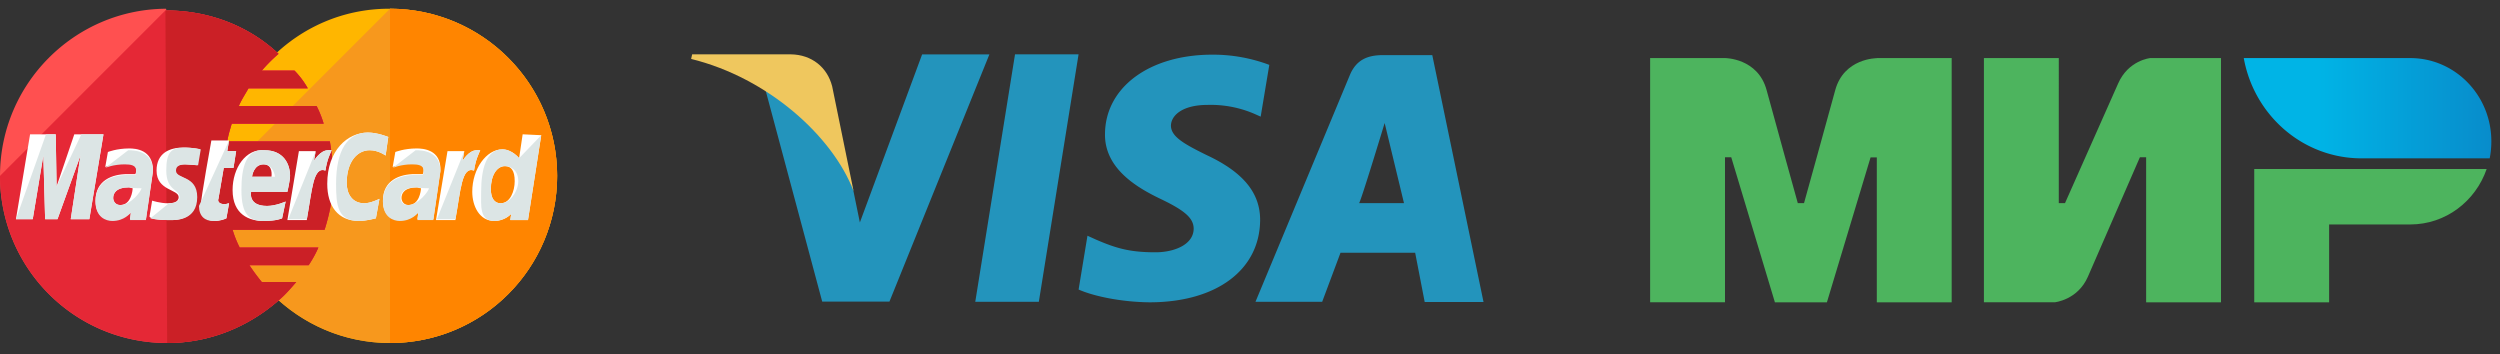 <svg width="134" height="19" fill="none" xmlns="http://www.w3.org/2000/svg"><rect width="100%" height="100%" fill="#333333" stroke="none"/><path d="M29.863 9.427a8.951 8.951 0 01-8.959 8.958c-4.93 0-8.959-4.029-8.959-8.958 0-4.93 3.982-8.96 8.912-8.96 5.024 0 9.006 4.03 9.006 8.96z" fill="#FFB600"/><path d="M20.904.468c4.93 0 8.959 4.029 8.959 8.959s-3.982 8.958-8.959 8.958c-4.93 0-8.959-4.029-8.959-8.958" fill="#F7981D"/><path d="M20.904.468c4.93 0 8.96 4.029 8.96 8.959s-3.983 8.958-8.96 8.958" fill="#FF8500"/><path d="M8.864.468C3.982.515 0 4.497 0 9.427s3.982 8.958 8.959 8.958c2.322 0 4.408-.9 6.02-2.322.332-.285.616-.616.9-.948h-1.848a10.937 10.937 0 01-.664-.9h3.176c.19-.285.38-.617.521-.949h-4.218a5.65 5.65 0 01-.38-.948h4.93c.285-.9.474-1.849.474-2.844 0-.664-.095-1.28-.19-1.896h-5.498c.047-.332.142-.616.237-.948h4.93a5.65 5.65 0 00-.38-.948H12.8c.142-.332.331-.616.52-.948h3.177a4.508 4.508 0 00-.711-.948H14.03c.284-.332.569-.616.9-.9C13.366 1.416 11.233.563 8.91.563c0-.095 0-.095-.047-.095z" fill="#FF5050"/><path d="M0 9.427a8.951 8.951 0 008.959 8.958c2.322 0 4.408-.9 6.02-2.322.332-.285.616-.616.9-.948h-1.848a10.937 10.937 0 01-.664-.9h3.176c.19-.285.38-.617.521-.949h-4.218a5.65 5.65 0 01-.38-.948h4.93c.285-.9.474-1.849.474-2.844 0-.664-.095-1.28-.19-1.896h-5.498c.047-.332.142-.616.237-.948h4.93a5.65 5.65 0 00-.38-.948H12.8c.142-.332.331-.616.52-.948h3.177a4.508 4.508 0 00-.711-.948H14.03a8.08 8.08 0 01.9-.9C13.367 1.415 11.234.561 8.911.561h-.047" fill="#E52836"/><path d="M8.96 18.385c2.323 0 4.408-.9 6.02-2.322.332-.285.616-.616.9-.948h-1.848a10.96 10.96 0 01-.664-.9h3.176c.19-.285.38-.617.522-.949h-4.22a5.65 5.65 0 01-.378-.948h4.93c.284-.9.474-1.849.474-2.844 0-.664-.095-1.28-.19-1.896h-5.499c.048-.332.143-.616.237-.948h4.93a5.658 5.658 0 00-.38-.948H12.8c.142-.332.331-.616.52-.948h3.177a4.508 4.508 0 00-.711-.948h-1.754a8.08 8.08 0 01.9-.9C13.369 1.415 11.236.561 8.913.561h-.047" fill="#CB2026"/><path d="M12.134 11.702l.143-.806c-.048 0-.143.048-.237.048-.332 0-.38-.19-.332-.285L11.992 9h.522l.142-.9h-.474l.095-.57h-.948s-.57 3.13-.57 3.509c0 .568.333.805.76.805.284 0 .52-.095.615-.142zm.333-1.517c0 1.328.9 1.66 1.659 1.66.71 0 .995-.143.995-.143l.19-.9s-.521.237-.996.237c-1.042 0-.853-.759-.853-.759h1.944s.142-.616.142-.853c0-.616-.332-1.375-1.375-1.375-.995-.094-1.706.948-1.706 2.133zm1.659-1.374c.521 0 .427.616.427.663H13.51c0-.047.094-.663.616-.663zm6.022 2.891l.19-1.043s-.474.237-.806.237c-.664 0-.948-.521-.948-1.09 0-1.138.569-1.754 1.232-1.754.474 0 .854.284.854.284l.142-.995s-.57-.237-1.09-.237c-1.09 0-2.181.948-2.181 2.75 0 1.184.569 1.99 1.706 1.99.38 0 .901-.142.901-.142zM6.92 7.957c-.663 0-1.137.19-1.137.19l-.142.805s.426-.19 1.042-.19c.332 0 .617.048.617.333 0 .19-.048.237-.048.237h-.426c-.806 0-1.707.331-1.707 1.422 0 .853.569 1.043.9 1.043.664 0 .949-.427.996-.427l-.047.38h.853l.38-2.608c0-1.138-.949-1.185-1.28-1.185zm.19 2.133c0 .142-.095.9-.664.9-.284 0-.379-.236-.379-.379 0-.237.142-.568.853-.568.143.047.19.047.19.047zm1.992 1.707c.237 0 1.422.047 1.422-1.232 0-1.185-1.138-.948-1.138-1.422 0-.237.19-.332.522-.332.142 0 .663.047.663.047l.143-.853s-.332-.095-.901-.095c-.711 0-1.422.285-1.422 1.233 0 1.09 1.185.995 1.185 1.422 0 .284-.332.331-.569.331-.426 0-.853-.142-.853-.142l-.142.853c.047.095.284.19 1.09.19zm18.912-4.598l-.19 1.28s-.378-.474-.9-.474c-.853 0-1.611 1.042-1.611 2.275 0 .758.379 1.564 1.184 1.564.57 0 .901-.38.901-.38l-.047.333h.948l.71-4.55-.995-.048zm-.426 2.512c0 .521-.237 1.185-.759 1.185-.332 0-.521-.284-.521-.758 0-.759.332-1.233.758-1.233.332 0 .522.237.522.806zM1.754 11.75l.569-3.414.095 3.413h.663l1.233-3.413-.522 3.413h.996l.758-4.55H3.982l-.948 2.796L2.987 7.2H1.612l-.758 4.55h.9zm14.693-.001c.285-1.564.332-2.844.995-2.607.095-.616.238-.853.332-1.09h-.19c-.426 0-.758.569-.758.569l.095-.522h-.9l-.617 3.697h1.043v-.047zm5.88-3.792c-.664 0-1.138.19-1.138.19l-.142.805s.426-.19 1.043-.19c.331 0 .616.048.616.333 0 .19-.048.237-.048.237h-.426c-.806 0-1.707.331-1.707 1.422 0 .853.57 1.043.901 1.043.664 0 .948-.427.995-.427l-.047.38h.853l.38-2.608c.047-1.138-.949-1.185-1.28-1.185zm.237 2.133c0 .142-.095.9-.664.9-.284 0-.38-.236-.38-.379 0-.237.143-.568.854-.568.142.047.142.047.19.047zm1.848 1.659c.284-1.564.332-2.844.995-2.607.095-.616.237-.853.332-1.09h-.19c-.426 0-.758.569-.758.569l.095-.522h-.9l-.617 3.697h1.043v-.047z" fill="#fff"/><path d="M10.666 11.039c0 .568.332.805.758.805.332 0 .617-.095.712-.142l.142-.806c-.048 0-.143.048-.237.048-.332 0-.38-.19-.332-.285L11.993 9h.522l.142-.9h-.474l.095-.57m.662 2.655c0 1.328.426 1.66 1.184 1.66.711 0 .996-.143.996-.143l.19-.9s-.522.237-.996.237c-1.043 0-.853-.759-.853-.759h1.943s.143-.616.143-.853c0-.616-.332-1.375-1.375-1.375-.995-.094-1.232.948-1.232 2.133zm1.184-1.374c.522 0 .617.616.617.663h-1.233c0-.047.095-.663.617-.663zm6.023 2.891l.19-1.043s-.475.237-.806.237c-.664 0-.948-.521-.948-1.09 0-1.138.568-1.754 1.232-1.754.474 0 .853.284.853.284l.142-.995s-.569-.237-1.09-.237c-1.09 0-1.706.948-1.706 2.75 0 1.184.095 1.99 1.232 1.99.38 0 .9-.142.9-.142zM5.64 9s.427-.19 1.043-.19c.332 0 .617.048.617.332 0 .19-.048.237-.048.237h-.426c-.806 0-1.707.332-1.707 1.423 0 .853.569 1.042.9 1.042.664 0 .949-.426.996-.426l-.047.379h.853l.38-2.607c0-1.09-.949-1.138-1.328-1.138L5.641 9zm1.944 1.09c0 .143-.569.901-1.138.901-.284 0-.379-.237-.379-.38 0-.236.142-.568.853-.568.143.048.664.048.664.048zm.475 1.612s.284.095 1.09.095c.237 0 1.422.047 1.422-1.232 0-1.185-1.138-.948-1.138-1.422 0-.237.19-.332.522-.332.142 0 .663.047.663.047l.143-.853s-.332-.095-.901-.095c-.711 0-.948.285-.948 1.233 0 1.09.71.995.71 1.422 0 .284-.331.331-.568.331m18.773-2.417s-.38-.474-.9-.474c-.854 0-1.138 1.042-1.138 2.275 0 .758-.095 1.564.71 1.564.57 0 .901-.38.901-.38l-.047.333h.948l.71-4.55-1.184 1.232zm-.048 1.232c0 .521-.426 1.185-.948 1.185-.331 0-.521-.284-.521-.758 0-.759.332-1.233.758-1.233.332 0 .711.237.711.806zM1.754 11.75l.569-3.414.095 3.413h.663l1.233-3.413-.522 3.413h.996l.758-4.55H4.361L3.034 9.995 2.987 7.2h-.522L.854 11.75h.9zm13.699-.001h.996c.284-1.564.331-2.844.995-2.607.095-.616.237-.853.332-1.09h-.19c-.426 0-.758.569-.758.569l.095-.522M21.047 9s.426-.19 1.043-.19c.331 0 .616.048.616.332 0 .19-.048.237-.048.237h-.426c-.806 0-1.707.332-1.707 1.423 0 .853.57 1.042.901 1.042.664 0 .948-.426.995-.426l-.047.379h.853l.38-2.607c0-1.09-.949-1.138-1.328-1.138L21.047 9zm1.943 1.09c0 .143-.569.901-1.137.901-.285 0-.38-.237-.38-.38 0-.236.143-.568.854-.568.19.048.663.048.663.048zm.428 1.659h.995c.285-1.564.332-2.844.996-2.607.095-.616.237-.853.332-1.09h-.19c-.427 0-.758.569-.758.569l.094-.522" fill="#DCE5E5"/><path d="M54.405 2.913l-2.131 13.264h3.407l2.13-13.264h-3.406zm10.277 5.403c-1.19-.588-1.92-.985-1.92-1.586.014-.547.617-1.107 1.963-1.107a5.929 5.929 0 012.537.49l.31.139.463-2.775a8.599 8.599 0 00-3.058-.547c-3.365 0-5.734 1.75-5.749 4.251-.027 1.846 1.697 2.87 2.987 3.485 1.318.63 1.766 1.04 1.766 1.6-.014.86-1.065 1.257-2.046 1.257-1.36 0-2.09-.205-3.197-.684l-.45-.204-.475 2.884c.8.355 2.272.669 3.8.685 3.575 0 5.901-1.723 5.93-4.39.012-1.462-.897-2.582-2.86-3.498zM76.77 2.954h-2.636c-.812 0-1.43.233-1.781 1.067l-5.06 12.156h3.575l.984-2.632h4l.512 2.643h3.153L76.77 2.954zm-3.926 7.935c.07.007 1.373-4.296 1.373-4.296l1.037 4.296h-2.41zM49.427 2.913l-3.338 9.011-.364-1.777c-.617-2.05-2.552-4.279-4.711-5.386l3.056 11.403h3.605l5.357-13.25h-3.605v-.001z" fill="#2394BC"/><path d="M44.602 4.621c-.26-1.011-1.09-1.693-2.216-1.708h-5.287l-.054.246c4.124 1.016 7.585 4.144 8.708 7.087l-1.15-5.625z" fill="#EFC75E"/><g clip-path="url(#clip0)" fill-rule="evenodd" clip-rule="evenodd"><path d="M100.597 3.113v.006c-.005 0-1.76-.006-2.229 1.715-.43 1.578-1.638 5.934-1.672 6.053h-.334s-1.238-4.453-1.672-6.059c-.469-1.72-2.23-1.715-2.23-1.715h-4.013v13.09h4.013V8.43h.335l2.34 7.774h2.787l2.341-7.769h.334v7.769h4.013V3.114h-4.013zm14.658 0s-1.176.109-1.727 1.372l-2.843 6.402h-.334V3.113h-4.013v13.09h3.79s1.232-.114 1.783-1.371l2.787-6.402h.335v7.774h4.012V3.114h-3.79zm5.573 5.946v7.145h4.013v-4.173h4.347c1.895 0 3.5-1.24 4.097-2.972h-12.457z" fill="#4DB45E"/><path d="M129.189 3.113h-8.923c.446 2.493 2.268 4.493 4.626 5.145a6.26 6.26 0 001.677.229h6.878c.061-.298.089-.6.089-.915 0-2.464-1.945-4.459-4.347-4.459z" fill="url(#paint0_linear)"/></g><defs><linearGradient id="paint0_linear" x1="120.267" y1="5.8" x2="133.536" y2="5.8" gradientUnits="userSpaceOnUse"><stop offset=".3" stop-color="#00B4E6"/><stop offset="1" stop-color="#088CCB"/></linearGradient><clipPath id="clip0"><path fill="#fff" transform="translate(88.447 3.113)" d="M0 0h45.089v13.091H0z"/></clipPath></defs></svg>